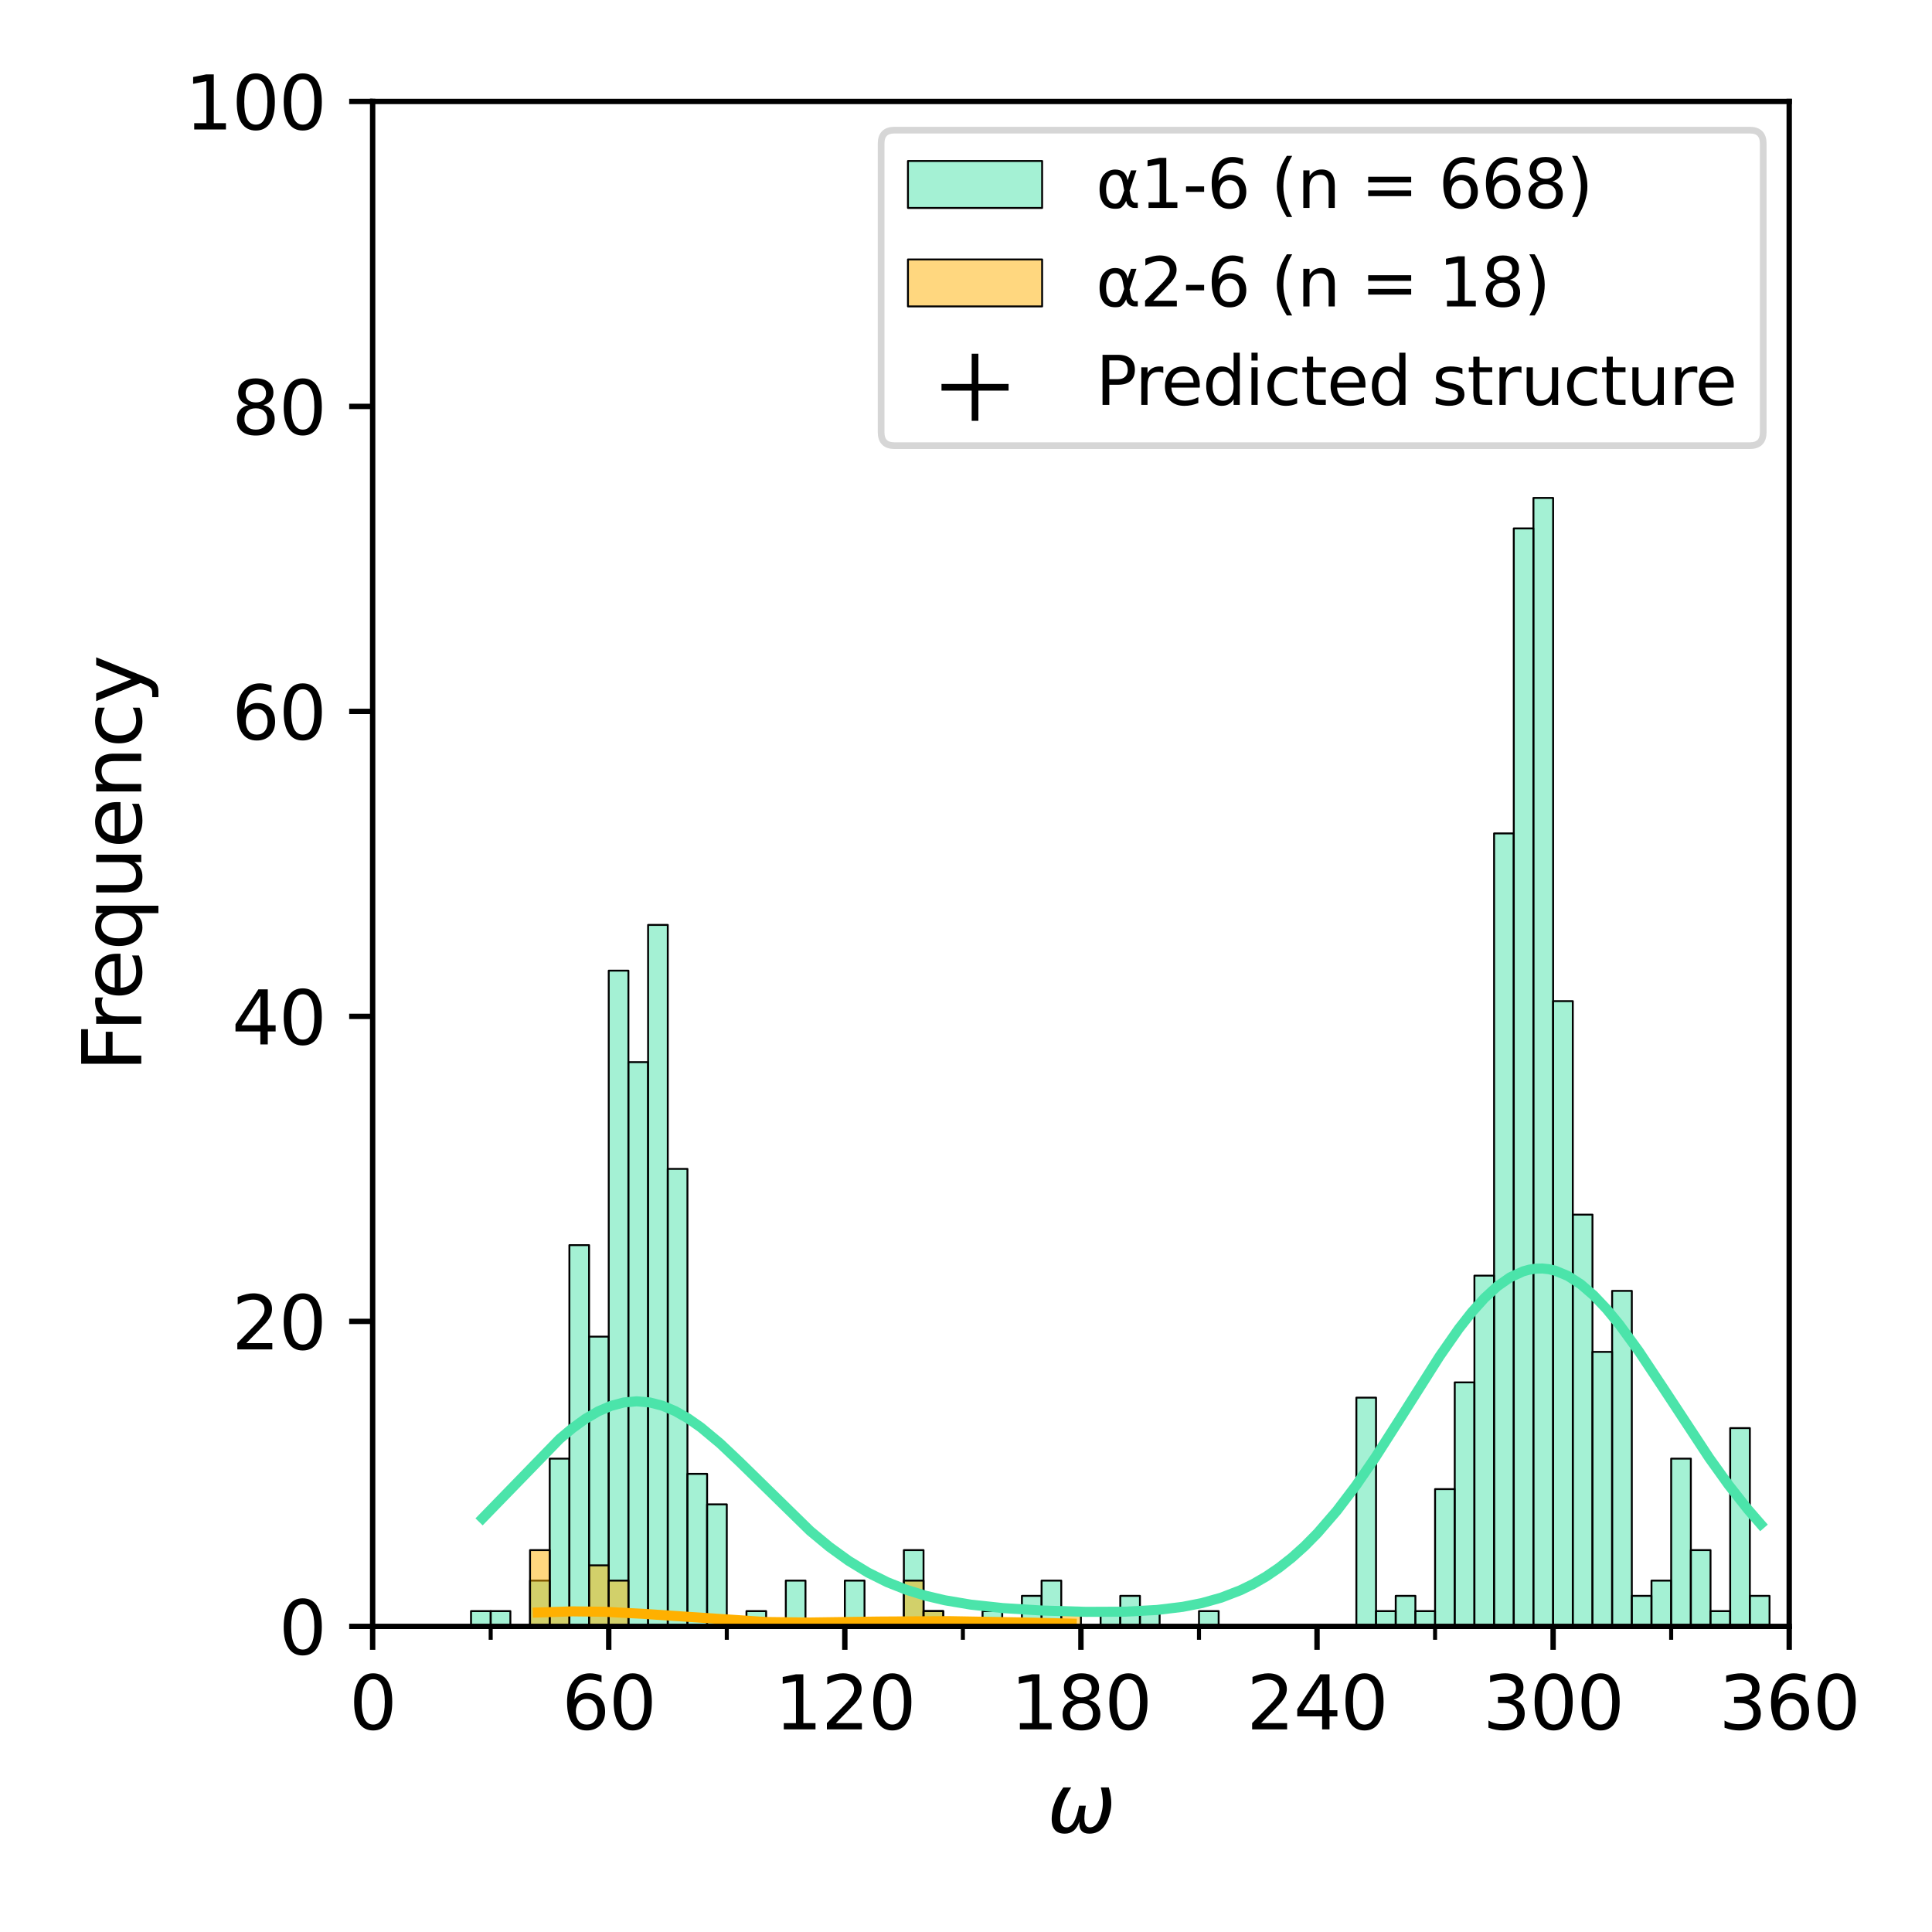 <?xml version="1.0" encoding="utf-8" standalone="no"?>
<!DOCTYPE svg PUBLIC "-//W3C//DTD SVG 1.1//EN"
  "http://www.w3.org/Graphics/SVG/1.1/DTD/svg11.dtd">
<svg xmlns:xlink="http://www.w3.org/1999/xlink" width="288pt" height="288pt" viewBox="0 0 288 288" xmlns="http://www.w3.org/2000/svg" version="1.1">
 <defs>
  <style type="text/css">*{stroke-linejoin: round; stroke-linecap: butt}</style>
 </defs>
 <g id="figure_1">
  <g id="patch_1">
   <path d="M 0 288 
L 288 288 
L 288 0 
L 0 0 
z
" style="fill: #ffffff"/>
  </g>
  <g id="axes_1">
   <g id="patch_2">
    <path d="M 55.55 242.44 
L 266.715 242.44 
L 266.715 15.12 
L 55.55 15.12 
z
" style="fill: #ffffff"/>
   </g>
   <g id="patch_3">
    <path d="M 55.55 242.44 
L 58.483 242.44 
L 58.483 242.44 
L 55.55 242.44 
z
" clip-path="url(#p8815ab7af4)" style="fill: #4be4aa; fill-opacity: 0.5; stroke: #000000; stroke-width: 0.282; stroke-linejoin: miter"/>
   </g>
   <g id="patch_4">
    <path d="M 58.483 242.44 
L 61.416 242.44 
L 61.416 242.44 
L 58.483 242.44 
z
" clip-path="url(#p8815ab7af4)" style="fill: #4be4aa; fill-opacity: 0.5; stroke: #000000; stroke-width: 0.282; stroke-linejoin: miter"/>
   </g>
   <g id="patch_5">
    <path d="M 61.416 242.44 
L 64.349 242.44 
L 64.349 242.44 
L 61.416 242.44 
z
" clip-path="url(#p8815ab7af4)" style="fill: #4be4aa; fill-opacity: 0.5; stroke: #000000; stroke-width: 0.282; stroke-linejoin: miter"/>
   </g>
   <g id="patch_6">
    <path d="M 64.349 242.44 
L 67.281 242.44 
L 67.281 242.44 
L 64.349 242.44 
z
" clip-path="url(#p8815ab7af4)" style="fill: #4be4aa; fill-opacity: 0.5; stroke: #000000; stroke-width: 0.282; stroke-linejoin: miter"/>
   </g>
   <g id="patch_7">
    <path d="M 67.281 242.44 
L 70.214 242.44 
L 70.214 242.44 
L 67.281 242.44 
z
" clip-path="url(#p8815ab7af4)" style="fill: #4be4aa; fill-opacity: 0.5; stroke: #000000; stroke-width: 0.282; stroke-linejoin: miter"/>
   </g>
   <g id="patch_8">
    <path d="M 70.214 242.44 
L 73.147 242.44 
L 73.147 240.167 
L 70.214 240.167 
z
" clip-path="url(#p8815ab7af4)" style="fill: #4be4aa; fill-opacity: 0.5; stroke: #000000; stroke-width: 0.282; stroke-linejoin: miter"/>
   </g>
   <g id="patch_9">
    <path d="M 73.147 242.44 
L 76.08 242.44 
L 76.08 240.167 
L 73.147 240.167 
z
" clip-path="url(#p8815ab7af4)" style="fill: #4be4aa; fill-opacity: 0.5; stroke: #000000; stroke-width: 0.282; stroke-linejoin: miter"/>
   </g>
   <g id="patch_10">
    <path d="M 76.08 242.44 
L 79.013 242.44 
L 79.013 242.44 
L 76.08 242.44 
z
" clip-path="url(#p8815ab7af4)" style="fill: #4be4aa; fill-opacity: 0.5; stroke: #000000; stroke-width: 0.282; stroke-linejoin: miter"/>
   </g>
   <g id="patch_11">
    <path d="M 79.013 242.44 
L 81.946 242.44 
L 81.946 235.62 
L 79.013 235.62 
z
" clip-path="url(#p8815ab7af4)" style="fill: #4be4aa; fill-opacity: 0.5; stroke: #000000; stroke-width: 0.282; stroke-linejoin: miter"/>
   </g>
   <g id="patch_12">
    <path d="M 81.946 242.44 
L 84.878 242.44 
L 84.878 217.435 
L 81.946 217.435 
z
" clip-path="url(#p8815ab7af4)" style="fill: #4be4aa; fill-opacity: 0.5; stroke: #000000; stroke-width: 0.282; stroke-linejoin: miter"/>
   </g>
   <g id="patch_13">
    <path d="M 84.878 242.44 
L 87.811 242.44 
L 87.811 185.61 
L 84.878 185.61 
z
" clip-path="url(#p8815ab7af4)" style="fill: #4be4aa; fill-opacity: 0.5; stroke: #000000; stroke-width: 0.282; stroke-linejoin: miter"/>
   </g>
   <g id="patch_14">
    <path d="M 87.811 242.44 
L 90.744 242.44 
L 90.744 199.249 
L 87.811 199.249 
z
" clip-path="url(#p8815ab7af4)" style="fill: #4be4aa; fill-opacity: 0.5; stroke: #000000; stroke-width: 0.282; stroke-linejoin: miter"/>
   </g>
   <g id="patch_15">
    <path d="M 90.744 242.44 
L 93.677 242.44 
L 93.677 144.692 
L 90.744 144.692 
z
" clip-path="url(#p8815ab7af4)" style="fill: #4be4aa; fill-opacity: 0.5; stroke: #000000; stroke-width: 0.282; stroke-linejoin: miter"/>
   </g>
   <g id="patch_16">
    <path d="M 93.677 242.44 
L 96.61 242.44 
L 96.61 158.332 
L 93.677 158.332 
z
" clip-path="url(#p8815ab7af4)" style="fill: #4be4aa; fill-opacity: 0.5; stroke: #000000; stroke-width: 0.282; stroke-linejoin: miter"/>
   </g>
   <g id="patch_17">
    <path d="M 96.61 242.44 
L 99.543 242.44 
L 99.543 137.873 
L 96.61 137.873 
z
" clip-path="url(#p8815ab7af4)" style="fill: #4be4aa; fill-opacity: 0.5; stroke: #000000; stroke-width: 0.282; stroke-linejoin: miter"/>
   </g>
   <g id="patch_18">
    <path d="M 99.543 242.44 
L 102.476 242.44 
L 102.476 174.244 
L 99.543 174.244 
z
" clip-path="url(#p8815ab7af4)" style="fill: #4be4aa; fill-opacity: 0.5; stroke: #000000; stroke-width: 0.282; stroke-linejoin: miter"/>
   </g>
   <g id="patch_19">
    <path d="M 102.476 242.44 
L 105.408 242.44 
L 105.408 219.708 
L 102.476 219.708 
z
" clip-path="url(#p8815ab7af4)" style="fill: #4be4aa; fill-opacity: 0.5; stroke: #000000; stroke-width: 0.282; stroke-linejoin: miter"/>
   </g>
   <g id="patch_20">
    <path d="M 105.408 242.44 
L 108.341 242.44 
L 108.341 224.254 
L 105.408 224.254 
z
" clip-path="url(#p8815ab7af4)" style="fill: #4be4aa; fill-opacity: 0.5; stroke: #000000; stroke-width: 0.282; stroke-linejoin: miter"/>
   </g>
   <g id="patch_21">
    <path d="M 108.341 242.44 
L 111.274 242.44 
L 111.274 242.44 
L 108.341 242.44 
z
" clip-path="url(#p8815ab7af4)" style="fill: #4be4aa; fill-opacity: 0.5; stroke: #000000; stroke-width: 0.282; stroke-linejoin: miter"/>
   </g>
   <g id="patch_22">
    <path d="M 111.274 242.44 
L 114.207 242.44 
L 114.207 240.167 
L 111.274 240.167 
z
" clip-path="url(#p8815ab7af4)" style="fill: #4be4aa; fill-opacity: 0.5; stroke: #000000; stroke-width: 0.282; stroke-linejoin: miter"/>
   </g>
   <g id="patch_23">
    <path d="M 114.207 242.44 
L 117.14 242.44 
L 117.14 242.44 
L 114.207 242.44 
z
" clip-path="url(#p8815ab7af4)" style="fill: #4be4aa; fill-opacity: 0.5; stroke: #000000; stroke-width: 0.282; stroke-linejoin: miter"/>
   </g>
   <g id="patch_24">
    <path d="M 117.14 242.44 
L 120.073 242.44 
L 120.073 235.62 
L 117.14 235.62 
z
" clip-path="url(#p8815ab7af4)" style="fill: #4be4aa; fill-opacity: 0.5; stroke: #000000; stroke-width: 0.282; stroke-linejoin: miter"/>
   </g>
   <g id="patch_25">
    <path d="M 120.073 242.44 
L 123.005 242.44 
L 123.005 242.44 
L 120.073 242.44 
z
" clip-path="url(#p8815ab7af4)" style="fill: #4be4aa; fill-opacity: 0.5; stroke: #000000; stroke-width: 0.282; stroke-linejoin: miter"/>
   </g>
   <g id="patch_26">
    <path d="M 123.005 242.44 
L 125.938 242.44 
L 125.938 242.44 
L 123.005 242.44 
z
" clip-path="url(#p8815ab7af4)" style="fill: #4be4aa; fill-opacity: 0.5; stroke: #000000; stroke-width: 0.282; stroke-linejoin: miter"/>
   </g>
   <g id="patch_27">
    <path d="M 125.938 242.44 
L 128.871 242.44 
L 128.871 235.62 
L 125.938 235.62 
z
" clip-path="url(#p8815ab7af4)" style="fill: #4be4aa; fill-opacity: 0.5; stroke: #000000; stroke-width: 0.282; stroke-linejoin: miter"/>
   </g>
   <g id="patch_28">
    <path d="M 128.871 242.44 
L 131.804 242.44 
L 131.804 242.44 
L 128.871 242.44 
z
" clip-path="url(#p8815ab7af4)" style="fill: #4be4aa; fill-opacity: 0.5; stroke: #000000; stroke-width: 0.282; stroke-linejoin: miter"/>
   </g>
   <g id="patch_29">
    <path d="M 131.804 242.44 
L 134.737 242.44 
L 134.737 242.44 
L 131.804 242.44 
z
" clip-path="url(#p8815ab7af4)" style="fill: #4be4aa; fill-opacity: 0.5; stroke: #000000; stroke-width: 0.282; stroke-linejoin: miter"/>
   </g>
   <g id="patch_30">
    <path d="M 134.737 242.44 
L 137.67 242.44 
L 137.67 231.074 
L 134.737 231.074 
z
" clip-path="url(#p8815ab7af4)" style="fill: #4be4aa; fill-opacity: 0.5; stroke: #000000; stroke-width: 0.282; stroke-linejoin: miter"/>
   </g>
   <g id="patch_31">
    <path d="M 137.67 242.44 
L 140.603 242.44 
L 140.603 240.167 
L 137.67 240.167 
z
" clip-path="url(#p8815ab7af4)" style="fill: #4be4aa; fill-opacity: 0.5; stroke: #000000; stroke-width: 0.282; stroke-linejoin: miter"/>
   </g>
   <g id="patch_32">
    <path d="M 140.603 242.44 
L 143.535 242.44 
L 143.535 242.44 
L 140.603 242.44 
z
" clip-path="url(#p8815ab7af4)" style="fill: #4be4aa; fill-opacity: 0.5; stroke: #000000; stroke-width: 0.282; stroke-linejoin: miter"/>
   </g>
   <g id="patch_33">
    <path d="M 143.535 242.44 
L 146.468 242.44 
L 146.468 242.44 
L 143.535 242.44 
z
" clip-path="url(#p8815ab7af4)" style="fill: #4be4aa; fill-opacity: 0.5; stroke: #000000; stroke-width: 0.282; stroke-linejoin: miter"/>
   </g>
   <g id="patch_34">
    <path d="M 146.468 242.44 
L 149.401 242.44 
L 149.401 240.167 
L 146.468 240.167 
z
" clip-path="url(#p8815ab7af4)" style="fill: #4be4aa; fill-opacity: 0.5; stroke: #000000; stroke-width: 0.282; stroke-linejoin: miter"/>
   </g>
   <g id="patch_35">
    <path d="M 149.401 242.44 
L 152.334 242.44 
L 152.334 242.44 
L 149.401 242.44 
z
" clip-path="url(#p8815ab7af4)" style="fill: #4be4aa; fill-opacity: 0.5; stroke: #000000; stroke-width: 0.282; stroke-linejoin: miter"/>
   </g>
   <g id="patch_36">
    <path d="M 152.334 242.44 
L 155.267 242.44 
L 155.267 237.894 
L 152.334 237.894 
z
" clip-path="url(#p8815ab7af4)" style="fill: #4be4aa; fill-opacity: 0.5; stroke: #000000; stroke-width: 0.282; stroke-linejoin: miter"/>
   </g>
   <g id="patch_37">
    <path d="M 155.267 242.44 
L 158.2 242.44 
L 158.2 235.62 
L 155.267 235.62 
z
" clip-path="url(#p8815ab7af4)" style="fill: #4be4aa; fill-opacity: 0.5; stroke: #000000; stroke-width: 0.282; stroke-linejoin: miter"/>
   </g>
   <g id="patch_38">
    <path d="M 158.2 242.44 
L 161.132 242.44 
L 161.132 242.44 
L 158.2 242.44 
z
" clip-path="url(#p8815ab7af4)" style="fill: #4be4aa; fill-opacity: 0.5; stroke: #000000; stroke-width: 0.282; stroke-linejoin: miter"/>
   </g>
   <g id="patch_39">
    <path d="M 161.132 242.44 
L 164.065 242.44 
L 164.065 242.44 
L 161.132 242.44 
z
" clip-path="url(#p8815ab7af4)" style="fill: #4be4aa; fill-opacity: 0.5; stroke: #000000; stroke-width: 0.282; stroke-linejoin: miter"/>
   </g>
   <g id="patch_40">
    <path d="M 164.065 242.44 
L 166.998 242.44 
L 166.998 240.167 
L 164.065 240.167 
z
" clip-path="url(#p8815ab7af4)" style="fill: #4be4aa; fill-opacity: 0.5; stroke: #000000; stroke-width: 0.282; stroke-linejoin: miter"/>
   </g>
   <g id="patch_41">
    <path d="M 166.998 242.44 
L 169.931 242.44 
L 169.931 237.894 
L 166.998 237.894 
z
" clip-path="url(#p8815ab7af4)" style="fill: #4be4aa; fill-opacity: 0.5; stroke: #000000; stroke-width: 0.282; stroke-linejoin: miter"/>
   </g>
   <g id="patch_42">
    <path d="M 169.931 242.44 
L 172.864 242.44 
L 172.864 240.167 
L 169.931 240.167 
z
" clip-path="url(#p8815ab7af4)" style="fill: #4be4aa; fill-opacity: 0.5; stroke: #000000; stroke-width: 0.282; stroke-linejoin: miter"/>
   </g>
   <g id="patch_43">
    <path d="M 172.864 242.44 
L 175.797 242.44 
L 175.797 242.44 
L 172.864 242.44 
z
" clip-path="url(#p8815ab7af4)" style="fill: #4be4aa; fill-opacity: 0.5; stroke: #000000; stroke-width: 0.282; stroke-linejoin: miter"/>
   </g>
   <g id="patch_44">
    <path d="M 175.797 242.44 
L 178.73 242.44 
L 178.73 242.44 
L 175.797 242.44 
z
" clip-path="url(#p8815ab7af4)" style="fill: #4be4aa; fill-opacity: 0.5; stroke: #000000; stroke-width: 0.282; stroke-linejoin: miter"/>
   </g>
   <g id="patch_45">
    <path d="M 178.73 242.44 
L 181.662 242.44 
L 181.662 240.167 
L 178.73 240.167 
z
" clip-path="url(#p8815ab7af4)" style="fill: #4be4aa; fill-opacity: 0.5; stroke: #000000; stroke-width: 0.282; stroke-linejoin: miter"/>
   </g>
   <g id="patch_46">
    <path d="M 181.662 242.44 
L 184.595 242.44 
L 184.595 242.44 
L 181.662 242.44 
z
" clip-path="url(#p8815ab7af4)" style="fill: #4be4aa; fill-opacity: 0.5; stroke: #000000; stroke-width: 0.282; stroke-linejoin: miter"/>
   </g>
   <g id="patch_47">
    <path d="M 184.595 242.44 
L 187.528 242.44 
L 187.528 242.44 
L 184.595 242.44 
z
" clip-path="url(#p8815ab7af4)" style="fill: #4be4aa; fill-opacity: 0.5; stroke: #000000; stroke-width: 0.282; stroke-linejoin: miter"/>
   </g>
   <g id="patch_48">
    <path d="M 187.528 242.44 
L 190.461 242.44 
L 190.461 242.44 
L 187.528 242.44 
z
" clip-path="url(#p8815ab7af4)" style="fill: #4be4aa; fill-opacity: 0.5; stroke: #000000; stroke-width: 0.282; stroke-linejoin: miter"/>
   </g>
   <g id="patch_49">
    <path d="M 190.461 242.44 
L 193.394 242.44 
L 193.394 242.44 
L 190.461 242.44 
z
" clip-path="url(#p8815ab7af4)" style="fill: #4be4aa; fill-opacity: 0.5; stroke: #000000; stroke-width: 0.282; stroke-linejoin: miter"/>
   </g>
   <g id="patch_50">
    <path d="M 193.394 242.44 
L 196.327 242.44 
L 196.327 242.44 
L 193.394 242.44 
z
" clip-path="url(#p8815ab7af4)" style="fill: #4be4aa; fill-opacity: 0.5; stroke: #000000; stroke-width: 0.282; stroke-linejoin: miter"/>
   </g>
   <g id="patch_51">
    <path d="M 196.327 242.44 
L 199.26 242.44 
L 199.26 242.44 
L 196.327 242.44 
z
" clip-path="url(#p8815ab7af4)" style="fill: #4be4aa; fill-opacity: 0.5; stroke: #000000; stroke-width: 0.282; stroke-linejoin: miter"/>
   </g>
   <g id="patch_52">
    <path d="M 199.26 242.44 
L 202.192 242.44 
L 202.192 242.44 
L 199.26 242.44 
z
" clip-path="url(#p8815ab7af4)" style="fill: #4be4aa; fill-opacity: 0.5; stroke: #000000; stroke-width: 0.282; stroke-linejoin: miter"/>
   </g>
   <g id="patch_53">
    <path d="M 202.192 242.44 
L 205.125 242.44 
L 205.125 208.342 
L 202.192 208.342 
z
" clip-path="url(#p8815ab7af4)" style="fill: #4be4aa; fill-opacity: 0.5; stroke: #000000; stroke-width: 0.282; stroke-linejoin: miter"/>
   </g>
   <g id="patch_54">
    <path d="M 205.125 242.44 
L 208.058 242.44 
L 208.058 240.167 
L 205.125 240.167 
z
" clip-path="url(#p8815ab7af4)" style="fill: #4be4aa; fill-opacity: 0.5; stroke: #000000; stroke-width: 0.282; stroke-linejoin: miter"/>
   </g>
   <g id="patch_55">
    <path d="M 208.058 242.44 
L 210.991 242.44 
L 210.991 237.894 
L 208.058 237.894 
z
" clip-path="url(#p8815ab7af4)" style="fill: #4be4aa; fill-opacity: 0.5; stroke: #000000; stroke-width: 0.282; stroke-linejoin: miter"/>
   </g>
   <g id="patch_56">
    <path d="M 210.991 242.44 
L 213.924 242.44 
L 213.924 240.167 
L 210.991 240.167 
z
" clip-path="url(#p8815ab7af4)" style="fill: #4be4aa; fill-opacity: 0.5; stroke: #000000; stroke-width: 0.282; stroke-linejoin: miter"/>
   </g>
   <g id="patch_57">
    <path d="M 213.924 242.44 
L 216.857 242.44 
L 216.857 221.981 
L 213.924 221.981 
z
" clip-path="url(#p8815ab7af4)" style="fill: #4be4aa; fill-opacity: 0.5; stroke: #000000; stroke-width: 0.282; stroke-linejoin: miter"/>
   </g>
   <g id="patch_58">
    <path d="M 216.857 242.44 
L 219.789 242.44 
L 219.789 206.069 
L 216.857 206.069 
z
" clip-path="url(#p8815ab7af4)" style="fill: #4be4aa; fill-opacity: 0.5; stroke: #000000; stroke-width: 0.282; stroke-linejoin: miter"/>
   </g>
   <g id="patch_59">
    <path d="M 219.789 242.44 
L 222.722 242.44 
L 222.722 190.156 
L 219.789 190.156 
z
" clip-path="url(#p8815ab7af4)" style="fill: #4be4aa; fill-opacity: 0.5; stroke: #000000; stroke-width: 0.282; stroke-linejoin: miter"/>
   </g>
   <g id="patch_60">
    <path d="M 222.722 242.44 
L 225.655 242.44 
L 225.655 124.234 
L 222.722 124.234 
z
" clip-path="url(#p8815ab7af4)" style="fill: #4be4aa; fill-opacity: 0.5; stroke: #000000; stroke-width: 0.282; stroke-linejoin: miter"/>
   </g>
   <g id="patch_61">
    <path d="M 225.655 242.44 
L 228.588 242.44 
L 228.588 78.77 
L 225.655 78.77 
z
" clip-path="url(#p8815ab7af4)" style="fill: #4be4aa; fill-opacity: 0.5; stroke: #000000; stroke-width: 0.282; stroke-linejoin: miter"/>
   </g>
   <g id="patch_62">
    <path d="M 228.588 242.44 
L 231.521 242.44 
L 231.521 74.223 
L 228.588 74.223 
z
" clip-path="url(#p8815ab7af4)" style="fill: #4be4aa; fill-opacity: 0.5; stroke: #000000; stroke-width: 0.282; stroke-linejoin: miter"/>
   </g>
   <g id="patch_63">
    <path d="M 231.521 242.44 
L 234.454 242.44 
L 234.454 149.239 
L 231.521 149.239 
z
" clip-path="url(#p8815ab7af4)" style="fill: #4be4aa; fill-opacity: 0.5; stroke: #000000; stroke-width: 0.282; stroke-linejoin: miter"/>
   </g>
   <g id="patch_64">
    <path d="M 234.454 242.44 
L 237.387 242.44 
L 237.387 181.064 
L 234.454 181.064 
z
" clip-path="url(#p8815ab7af4)" style="fill: #4be4aa; fill-opacity: 0.5; stroke: #000000; stroke-width: 0.282; stroke-linejoin: miter"/>
   </g>
   <g id="patch_65">
    <path d="M 237.387 242.44 
L 240.319 242.44 
L 240.319 201.522 
L 237.387 201.522 
z
" clip-path="url(#p8815ab7af4)" style="fill: #4be4aa; fill-opacity: 0.5; stroke: #000000; stroke-width: 0.282; stroke-linejoin: miter"/>
   </g>
   <g id="patch_66">
    <path d="M 240.319 242.44 
L 243.252 242.44 
L 243.252 192.43 
L 240.319 192.43 
z
" clip-path="url(#p8815ab7af4)" style="fill: #4be4aa; fill-opacity: 0.5; stroke: #000000; stroke-width: 0.282; stroke-linejoin: miter"/>
   </g>
   <g id="patch_67">
    <path d="M 243.252 242.44 
L 246.185 242.44 
L 246.185 237.894 
L 243.252 237.894 
z
" clip-path="url(#p8815ab7af4)" style="fill: #4be4aa; fill-opacity: 0.5; stroke: #000000; stroke-width: 0.282; stroke-linejoin: miter"/>
   </g>
   <g id="patch_68">
    <path d="M 246.185 242.44 
L 249.118 242.44 
L 249.118 235.62 
L 246.185 235.62 
z
" clip-path="url(#p8815ab7af4)" style="fill: #4be4aa; fill-opacity: 0.5; stroke: #000000; stroke-width: 0.282; stroke-linejoin: miter"/>
   </g>
   <g id="patch_69">
    <path d="M 249.118 242.44 
L 252.051 242.44 
L 252.051 217.435 
L 249.118 217.435 
z
" clip-path="url(#p8815ab7af4)" style="fill: #4be4aa; fill-opacity: 0.5; stroke: #000000; stroke-width: 0.282; stroke-linejoin: miter"/>
   </g>
   <g id="patch_70">
    <path d="M 252.051 242.44 
L 254.984 242.44 
L 254.984 231.074 
L 252.051 231.074 
z
" clip-path="url(#p8815ab7af4)" style="fill: #4be4aa; fill-opacity: 0.5; stroke: #000000; stroke-width: 0.282; stroke-linejoin: miter"/>
   </g>
   <g id="patch_71">
    <path d="M 254.984 242.44 
L 257.916 242.44 
L 257.916 240.167 
L 254.984 240.167 
z
" clip-path="url(#p8815ab7af4)" style="fill: #4be4aa; fill-opacity: 0.5; stroke: #000000; stroke-width: 0.282; stroke-linejoin: miter"/>
   </g>
   <g id="patch_72">
    <path d="M 257.916 242.44 
L 260.849 242.44 
L 260.849 212.888 
L 257.916 212.888 
z
" clip-path="url(#p8815ab7af4)" style="fill: #4be4aa; fill-opacity: 0.5; stroke: #000000; stroke-width: 0.282; stroke-linejoin: miter"/>
   </g>
   <g id="patch_73">
    <path d="M 260.849 242.44 
L 263.782 242.44 
L 263.782 237.894 
L 260.849 237.894 
z
" clip-path="url(#p8815ab7af4)" style="fill: #4be4aa; fill-opacity: 0.5; stroke: #000000; stroke-width: 0.282; stroke-linejoin: miter"/>
   </g>
   <g id="patch_74">
    <path d="M 263.782 242.44 
L 266.715 242.44 
L 266.715 242.44 
L 263.782 242.44 
z
" clip-path="url(#p8815ab7af4)" style="fill: #4be4aa; fill-opacity: 0.5; stroke: #000000; stroke-width: 0.282; stroke-linejoin: miter"/>
   </g>
   <g id="patch_75">
    <path d="M 55.55 242.44 
L 58.483 242.44 
L 58.483 242.44 
L 55.55 242.44 
z
" clip-path="url(#p8815ab7af4)" style="fill: #ffb000; fill-opacity: 0.5; stroke: #000000; stroke-width: 0.282; stroke-linejoin: miter"/>
   </g>
   <g id="patch_76">
    <path d="M 58.483 242.44 
L 61.416 242.44 
L 61.416 242.44 
L 58.483 242.44 
z
" clip-path="url(#p8815ab7af4)" style="fill: #ffb000; fill-opacity: 0.5; stroke: #000000; stroke-width: 0.282; stroke-linejoin: miter"/>
   </g>
   <g id="patch_77">
    <path d="M 61.416 242.44 
L 64.349 242.44 
L 64.349 242.44 
L 61.416 242.44 
z
" clip-path="url(#p8815ab7af4)" style="fill: #ffb000; fill-opacity: 0.5; stroke: #000000; stroke-width: 0.282; stroke-linejoin: miter"/>
   </g>
   <g id="patch_78">
    <path d="M 64.349 242.44 
L 67.281 242.44 
L 67.281 242.44 
L 64.349 242.44 
z
" clip-path="url(#p8815ab7af4)" style="fill: #ffb000; fill-opacity: 0.5; stroke: #000000; stroke-width: 0.282; stroke-linejoin: miter"/>
   </g>
   <g id="patch_79">
    <path d="M 67.281 242.44 
L 70.214 242.44 
L 70.214 242.44 
L 67.281 242.44 
z
" clip-path="url(#p8815ab7af4)" style="fill: #ffb000; fill-opacity: 0.5; stroke: #000000; stroke-width: 0.282; stroke-linejoin: miter"/>
   </g>
   <g id="patch_80">
    <path d="M 70.214 242.44 
L 73.147 242.44 
L 73.147 242.44 
L 70.214 242.44 
z
" clip-path="url(#p8815ab7af4)" style="fill: #ffb000; fill-opacity: 0.5; stroke: #000000; stroke-width: 0.282; stroke-linejoin: miter"/>
   </g>
   <g id="patch_81">
    <path d="M 73.147 242.44 
L 76.08 242.44 
L 76.08 242.44 
L 73.147 242.44 
z
" clip-path="url(#p8815ab7af4)" style="fill: #ffb000; fill-opacity: 0.5; stroke: #000000; stroke-width: 0.282; stroke-linejoin: miter"/>
   </g>
   <g id="patch_82">
    <path d="M 76.08 242.44 
L 79.013 242.44 
L 79.013 242.44 
L 76.08 242.44 
z
" clip-path="url(#p8815ab7af4)" style="fill: #ffb000; fill-opacity: 0.5; stroke: #000000; stroke-width: 0.282; stroke-linejoin: miter"/>
   </g>
   <g id="patch_83">
    <path d="M 79.013 242.44 
L 81.946 242.44 
L 81.946 231.074 
L 79.013 231.074 
z
" clip-path="url(#p8815ab7af4)" style="fill: #ffb000; fill-opacity: 0.5; stroke: #000000; stroke-width: 0.282; stroke-linejoin: miter"/>
   </g>
   <g id="patch_84">
    <path d="M 81.946 242.44 
L 84.878 242.44 
L 84.878 240.167 
L 81.946 240.167 
z
" clip-path="url(#p8815ab7af4)" style="fill: #ffb000; fill-opacity: 0.5; stroke: #000000; stroke-width: 0.282; stroke-linejoin: miter"/>
   </g>
   <g id="patch_85">
    <path d="M 84.878 242.44 
L 87.811 242.44 
L 87.811 242.44 
L 84.878 242.44 
z
" clip-path="url(#p8815ab7af4)" style="fill: #ffb000; fill-opacity: 0.5; stroke: #000000; stroke-width: 0.282; stroke-linejoin: miter"/>
   </g>
   <g id="patch_86">
    <path d="M 87.811 242.44 
L 90.744 242.44 
L 90.744 233.347 
L 87.811 233.347 
z
" clip-path="url(#p8815ab7af4)" style="fill: #ffb000; fill-opacity: 0.5; stroke: #000000; stroke-width: 0.282; stroke-linejoin: miter"/>
   </g>
   <g id="patch_87">
    <path d="M 90.744 242.44 
L 93.677 242.44 
L 93.677 235.62 
L 90.744 235.62 
z
" clip-path="url(#p8815ab7af4)" style="fill: #ffb000; fill-opacity: 0.5; stroke: #000000; stroke-width: 0.282; stroke-linejoin: miter"/>
   </g>
   <g id="patch_88">
    <path d="M 93.677 242.44 
L 96.61 242.44 
L 96.61 242.44 
L 93.677 242.44 
z
" clip-path="url(#p8815ab7af4)" style="fill: #ffb000; fill-opacity: 0.5; stroke: #000000; stroke-width: 0.282; stroke-linejoin: miter"/>
   </g>
   <g id="patch_89">
    <path d="M 96.61 242.44 
L 99.543 242.44 
L 99.543 242.44 
L 96.61 242.44 
z
" clip-path="url(#p8815ab7af4)" style="fill: #ffb000; fill-opacity: 0.5; stroke: #000000; stroke-width: 0.282; stroke-linejoin: miter"/>
   </g>
   <g id="patch_90">
    <path d="M 99.543 242.44 
L 102.476 242.44 
L 102.476 242.44 
L 99.543 242.44 
z
" clip-path="url(#p8815ab7af4)" style="fill: #ffb000; fill-opacity: 0.5; stroke: #000000; stroke-width: 0.282; stroke-linejoin: miter"/>
   </g>
   <g id="patch_91">
    <path d="M 102.476 242.44 
L 105.408 242.44 
L 105.408 242.44 
L 102.476 242.44 
z
" clip-path="url(#p8815ab7af4)" style="fill: #ffb000; fill-opacity: 0.5; stroke: #000000; stroke-width: 0.282; stroke-linejoin: miter"/>
   </g>
   <g id="patch_92">
    <path d="M 105.408 242.44 
L 108.341 242.44 
L 108.341 242.44 
L 105.408 242.44 
z
" clip-path="url(#p8815ab7af4)" style="fill: #ffb000; fill-opacity: 0.5; stroke: #000000; stroke-width: 0.282; stroke-linejoin: miter"/>
   </g>
   <g id="patch_93">
    <path d="M 108.341 242.44 
L 111.274 242.44 
L 111.274 242.44 
L 108.341 242.44 
z
" clip-path="url(#p8815ab7af4)" style="fill: #ffb000; fill-opacity: 0.5; stroke: #000000; stroke-width: 0.282; stroke-linejoin: miter"/>
   </g>
   <g id="patch_94">
    <path d="M 111.274 242.44 
L 114.207 242.44 
L 114.207 242.44 
L 111.274 242.44 
z
" clip-path="url(#p8815ab7af4)" style="fill: #ffb000; fill-opacity: 0.5; stroke: #000000; stroke-width: 0.282; stroke-linejoin: miter"/>
   </g>
   <g id="patch_95">
    <path d="M 114.207 242.44 
L 117.14 242.44 
L 117.14 242.44 
L 114.207 242.44 
z
" clip-path="url(#p8815ab7af4)" style="fill: #ffb000; fill-opacity: 0.5; stroke: #000000; stroke-width: 0.282; stroke-linejoin: miter"/>
   </g>
   <g id="patch_96">
    <path d="M 117.14 242.44 
L 120.073 242.44 
L 120.073 242.44 
L 117.14 242.44 
z
" clip-path="url(#p8815ab7af4)" style="fill: #ffb000; fill-opacity: 0.5; stroke: #000000; stroke-width: 0.282; stroke-linejoin: miter"/>
   </g>
   <g id="patch_97">
    <path d="M 120.073 242.44 
L 123.005 242.44 
L 123.005 242.44 
L 120.073 242.44 
z
" clip-path="url(#p8815ab7af4)" style="fill: #ffb000; fill-opacity: 0.5; stroke: #000000; stroke-width: 0.282; stroke-linejoin: miter"/>
   </g>
   <g id="patch_98">
    <path d="M 123.005 242.44 
L 125.938 242.44 
L 125.938 242.44 
L 123.005 242.44 
z
" clip-path="url(#p8815ab7af4)" style="fill: #ffb000; fill-opacity: 0.5; stroke: #000000; stroke-width: 0.282; stroke-linejoin: miter"/>
   </g>
   <g id="patch_99">
    <path d="M 125.938 242.44 
L 128.871 242.44 
L 128.871 242.44 
L 125.938 242.44 
z
" clip-path="url(#p8815ab7af4)" style="fill: #ffb000; fill-opacity: 0.5; stroke: #000000; stroke-width: 0.282; stroke-linejoin: miter"/>
   </g>
   <g id="patch_100">
    <path d="M 128.871 242.44 
L 131.804 242.44 
L 131.804 242.44 
L 128.871 242.44 
z
" clip-path="url(#p8815ab7af4)" style="fill: #ffb000; fill-opacity: 0.5; stroke: #000000; stroke-width: 0.282; stroke-linejoin: miter"/>
   </g>
   <g id="patch_101">
    <path d="M 131.804 242.44 
L 134.737 242.44 
L 134.737 242.44 
L 131.804 242.44 
z
" clip-path="url(#p8815ab7af4)" style="fill: #ffb000; fill-opacity: 0.5; stroke: #000000; stroke-width: 0.282; stroke-linejoin: miter"/>
   </g>
   <g id="patch_102">
    <path d="M 134.737 242.44 
L 137.67 242.44 
L 137.67 235.62 
L 134.737 235.62 
z
" clip-path="url(#p8815ab7af4)" style="fill: #ffb000; fill-opacity: 0.5; stroke: #000000; stroke-width: 0.282; stroke-linejoin: miter"/>
   </g>
   <g id="patch_103">
    <path d="M 137.67 242.44 
L 140.603 242.44 
L 140.603 240.167 
L 137.67 240.167 
z
" clip-path="url(#p8815ab7af4)" style="fill: #ffb000; fill-opacity: 0.5; stroke: #000000; stroke-width: 0.282; stroke-linejoin: miter"/>
   </g>
   <g id="patch_104">
    <path d="M 140.603 242.44 
L 143.535 242.44 
L 143.535 242.44 
L 140.603 242.44 
z
" clip-path="url(#p8815ab7af4)" style="fill: #ffb000; fill-opacity: 0.5; stroke: #000000; stroke-width: 0.282; stroke-linejoin: miter"/>
   </g>
   <g id="patch_105">
    <path d="M 143.535 242.44 
L 146.468 242.44 
L 146.468 242.44 
L 143.535 242.44 
z
" clip-path="url(#p8815ab7af4)" style="fill: #ffb000; fill-opacity: 0.5; stroke: #000000; stroke-width: 0.282; stroke-linejoin: miter"/>
   </g>
   <g id="patch_106">
    <path d="M 146.468 242.44 
L 149.401 242.44 
L 149.401 242.44 
L 146.468 242.44 
z
" clip-path="url(#p8815ab7af4)" style="fill: #ffb000; fill-opacity: 0.5; stroke: #000000; stroke-width: 0.282; stroke-linejoin: miter"/>
   </g>
   <g id="patch_107">
    <path d="M 149.401 242.44 
L 152.334 242.44 
L 152.334 242.44 
L 149.401 242.44 
z
" clip-path="url(#p8815ab7af4)" style="fill: #ffb000; fill-opacity: 0.5; stroke: #000000; stroke-width: 0.282; stroke-linejoin: miter"/>
   </g>
   <g id="patch_108">
    <path d="M 152.334 242.44 
L 155.267 242.44 
L 155.267 242.44 
L 152.334 242.44 
z
" clip-path="url(#p8815ab7af4)" style="fill: #ffb000; fill-opacity: 0.5; stroke: #000000; stroke-width: 0.282; stroke-linejoin: miter"/>
   </g>
   <g id="patch_109">
    <path d="M 155.267 242.44 
L 158.2 242.44 
L 158.2 242.44 
L 155.267 242.44 
z
" clip-path="url(#p8815ab7af4)" style="fill: #ffb000; fill-opacity: 0.5; stroke: #000000; stroke-width: 0.282; stroke-linejoin: miter"/>
   </g>
   <g id="patch_110">
    <path d="M 158.2 242.44 
L 161.132 242.44 
L 161.132 240.167 
L 158.2 240.167 
z
" clip-path="url(#p8815ab7af4)" style="fill: #ffb000; fill-opacity: 0.5; stroke: #000000; stroke-width: 0.282; stroke-linejoin: miter"/>
   </g>
   <g id="patch_111">
    <path d="M 161.132 242.44 
L 164.065 242.44 
L 164.065 242.44 
L 161.132 242.44 
z
" clip-path="url(#p8815ab7af4)" style="fill: #ffb000; fill-opacity: 0.5; stroke: #000000; stroke-width: 0.282; stroke-linejoin: miter"/>
   </g>
   <g id="patch_112">
    <path d="M 164.065 242.44 
L 166.998 242.44 
L 166.998 242.44 
L 164.065 242.44 
z
" clip-path="url(#p8815ab7af4)" style="fill: #ffb000; fill-opacity: 0.5; stroke: #000000; stroke-width: 0.282; stroke-linejoin: miter"/>
   </g>
   <g id="patch_113">
    <path d="M 166.998 242.44 
L 169.931 242.44 
L 169.931 242.44 
L 166.998 242.44 
z
" clip-path="url(#p8815ab7af4)" style="fill: #ffb000; fill-opacity: 0.5; stroke: #000000; stroke-width: 0.282; stroke-linejoin: miter"/>
   </g>
   <g id="patch_114">
    <path d="M 169.931 242.44 
L 172.864 242.44 
L 172.864 242.44 
L 169.931 242.44 
z
" clip-path="url(#p8815ab7af4)" style="fill: #ffb000; fill-opacity: 0.5; stroke: #000000; stroke-width: 0.282; stroke-linejoin: miter"/>
   </g>
   <g id="patch_115">
    <path d="M 172.864 242.44 
L 175.797 242.44 
L 175.797 242.44 
L 172.864 242.44 
z
" clip-path="url(#p8815ab7af4)" style="fill: #ffb000; fill-opacity: 0.5; stroke: #000000; stroke-width: 0.282; stroke-linejoin: miter"/>
   </g>
   <g id="patch_116">
    <path d="M 175.797 242.44 
L 178.73 242.44 
L 178.73 242.44 
L 175.797 242.44 
z
" clip-path="url(#p8815ab7af4)" style="fill: #ffb000; fill-opacity: 0.5; stroke: #000000; stroke-width: 0.282; stroke-linejoin: miter"/>
   </g>
   <g id="patch_117">
    <path d="M 178.73 242.44 
L 181.662 242.44 
L 181.662 242.44 
L 178.73 242.44 
z
" clip-path="url(#p8815ab7af4)" style="fill: #ffb000; fill-opacity: 0.5; stroke: #000000; stroke-width: 0.282; stroke-linejoin: miter"/>
   </g>
   <g id="patch_118">
    <path d="M 181.662 242.44 
L 184.595 242.44 
L 184.595 242.44 
L 181.662 242.44 
z
" clip-path="url(#p8815ab7af4)" style="fill: #ffb000; fill-opacity: 0.5; stroke: #000000; stroke-width: 0.282; stroke-linejoin: miter"/>
   </g>
   <g id="patch_119">
    <path d="M 184.595 242.44 
L 187.528 242.44 
L 187.528 242.44 
L 184.595 242.44 
z
" clip-path="url(#p8815ab7af4)" style="fill: #ffb000; fill-opacity: 0.5; stroke: #000000; stroke-width: 0.282; stroke-linejoin: miter"/>
   </g>
   <g id="patch_120">
    <path d="M 187.528 242.44 
L 190.461 242.44 
L 190.461 242.44 
L 187.528 242.44 
z
" clip-path="url(#p8815ab7af4)" style="fill: #ffb000; fill-opacity: 0.5; stroke: #000000; stroke-width: 0.282; stroke-linejoin: miter"/>
   </g>
   <g id="patch_121">
    <path d="M 190.461 242.44 
L 193.394 242.44 
L 193.394 242.44 
L 190.461 242.44 
z
" clip-path="url(#p8815ab7af4)" style="fill: #ffb000; fill-opacity: 0.5; stroke: #000000; stroke-width: 0.282; stroke-linejoin: miter"/>
   </g>
   <g id="patch_122">
    <path d="M 193.394 242.44 
L 196.327 242.44 
L 196.327 242.44 
L 193.394 242.44 
z
" clip-path="url(#p8815ab7af4)" style="fill: #ffb000; fill-opacity: 0.5; stroke: #000000; stroke-width: 0.282; stroke-linejoin: miter"/>
   </g>
   <g id="patch_123">
    <path d="M 196.327 242.44 
L 199.26 242.44 
L 199.26 242.44 
L 196.327 242.44 
z
" clip-path="url(#p8815ab7af4)" style="fill: #ffb000; fill-opacity: 0.5; stroke: #000000; stroke-width: 0.282; stroke-linejoin: miter"/>
   </g>
   <g id="patch_124">
    <path d="M 199.26 242.44 
L 202.192 242.44 
L 202.192 242.44 
L 199.26 242.44 
z
" clip-path="url(#p8815ab7af4)" style="fill: #ffb000; fill-opacity: 0.5; stroke: #000000; stroke-width: 0.282; stroke-linejoin: miter"/>
   </g>
   <g id="patch_125">
    <path d="M 202.192 242.44 
L 205.125 242.44 
L 205.125 242.44 
L 202.192 242.44 
z
" clip-path="url(#p8815ab7af4)" style="fill: #ffb000; fill-opacity: 0.5; stroke: #000000; stroke-width: 0.282; stroke-linejoin: miter"/>
   </g>
   <g id="patch_126">
    <path d="M 205.125 242.44 
L 208.058 242.44 
L 208.058 242.44 
L 205.125 242.44 
z
" clip-path="url(#p8815ab7af4)" style="fill: #ffb000; fill-opacity: 0.5; stroke: #000000; stroke-width: 0.282; stroke-linejoin: miter"/>
   </g>
   <g id="patch_127">
    <path d="M 208.058 242.44 
L 210.991 242.44 
L 210.991 242.44 
L 208.058 242.44 
z
" clip-path="url(#p8815ab7af4)" style="fill: #ffb000; fill-opacity: 0.5; stroke: #000000; stroke-width: 0.282; stroke-linejoin: miter"/>
   </g>
   <g id="patch_128">
    <path d="M 210.991 242.44 
L 213.924 242.44 
L 213.924 242.44 
L 210.991 242.44 
z
" clip-path="url(#p8815ab7af4)" style="fill: #ffb000; fill-opacity: 0.5; stroke: #000000; stroke-width: 0.282; stroke-linejoin: miter"/>
   </g>
   <g id="patch_129">
    <path d="M 213.924 242.44 
L 216.857 242.44 
L 216.857 242.44 
L 213.924 242.44 
z
" clip-path="url(#p8815ab7af4)" style="fill: #ffb000; fill-opacity: 0.5; stroke: #000000; stroke-width: 0.282; stroke-linejoin: miter"/>
   </g>
   <g id="patch_130">
    <path d="M 216.857 242.44 
L 219.789 242.44 
L 219.789 242.44 
L 216.857 242.44 
z
" clip-path="url(#p8815ab7af4)" style="fill: #ffb000; fill-opacity: 0.5; stroke: #000000; stroke-width: 0.282; stroke-linejoin: miter"/>
   </g>
   <g id="patch_131">
    <path d="M 219.789 242.44 
L 222.722 242.44 
L 222.722 242.44 
L 219.789 242.44 
z
" clip-path="url(#p8815ab7af4)" style="fill: #ffb000; fill-opacity: 0.5; stroke: #000000; stroke-width: 0.282; stroke-linejoin: miter"/>
   </g>
   <g id="patch_132">
    <path d="M 222.722 242.44 
L 225.655 242.44 
L 225.655 242.44 
L 222.722 242.44 
z
" clip-path="url(#p8815ab7af4)" style="fill: #ffb000; fill-opacity: 0.5; stroke: #000000; stroke-width: 0.282; stroke-linejoin: miter"/>
   </g>
   <g id="patch_133">
    <path d="M 225.655 242.44 
L 228.588 242.44 
L 228.588 242.44 
L 225.655 242.44 
z
" clip-path="url(#p8815ab7af4)" style="fill: #ffb000; fill-opacity: 0.5; stroke: #000000; stroke-width: 0.282; stroke-linejoin: miter"/>
   </g>
   <g id="patch_134">
    <path d="M 228.588 242.44 
L 231.521 242.44 
L 231.521 242.44 
L 228.588 242.44 
z
" clip-path="url(#p8815ab7af4)" style="fill: #ffb000; fill-opacity: 0.5; stroke: #000000; stroke-width: 0.282; stroke-linejoin: miter"/>
   </g>
   <g id="patch_135">
    <path d="M 231.521 242.44 
L 234.454 242.44 
L 234.454 242.44 
L 231.521 242.44 
z
" clip-path="url(#p8815ab7af4)" style="fill: #ffb000; fill-opacity: 0.5; stroke: #000000; stroke-width: 0.282; stroke-linejoin: miter"/>
   </g>
   <g id="patch_136">
    <path d="M 234.454 242.44 
L 237.387 242.44 
L 237.387 242.44 
L 234.454 242.44 
z
" clip-path="url(#p8815ab7af4)" style="fill: #ffb000; fill-opacity: 0.5; stroke: #000000; stroke-width: 0.282; stroke-linejoin: miter"/>
   </g>
   <g id="patch_137">
    <path d="M 237.387 242.44 
L 240.319 242.44 
L 240.319 242.44 
L 237.387 242.44 
z
" clip-path="url(#p8815ab7af4)" style="fill: #ffb000; fill-opacity: 0.5; stroke: #000000; stroke-width: 0.282; stroke-linejoin: miter"/>
   </g>
   <g id="patch_138">
    <path d="M 240.319 242.44 
L 243.252 242.44 
L 243.252 242.44 
L 240.319 242.44 
z
" clip-path="url(#p8815ab7af4)" style="fill: #ffb000; fill-opacity: 0.5; stroke: #000000; stroke-width: 0.282; stroke-linejoin: miter"/>
   </g>
   <g id="patch_139">
    <path d="M 243.252 242.44 
L 246.185 242.44 
L 246.185 242.44 
L 243.252 242.44 
z
" clip-path="url(#p8815ab7af4)" style="fill: #ffb000; fill-opacity: 0.5; stroke: #000000; stroke-width: 0.282; stroke-linejoin: miter"/>
   </g>
   <g id="patch_140">
    <path d="M 246.185 242.44 
L 249.118 242.44 
L 249.118 242.44 
L 246.185 242.44 
z
" clip-path="url(#p8815ab7af4)" style="fill: #ffb000; fill-opacity: 0.5; stroke: #000000; stroke-width: 0.282; stroke-linejoin: miter"/>
   </g>
   <g id="patch_141">
    <path d="M 249.118 242.44 
L 252.051 242.44 
L 252.051 242.44 
L 249.118 242.44 
z
" clip-path="url(#p8815ab7af4)" style="fill: #ffb000; fill-opacity: 0.5; stroke: #000000; stroke-width: 0.282; stroke-linejoin: miter"/>
   </g>
   <g id="patch_142">
    <path d="M 252.051 242.44 
L 254.984 242.44 
L 254.984 242.44 
L 252.051 242.44 
z
" clip-path="url(#p8815ab7af4)" style="fill: #ffb000; fill-opacity: 0.5; stroke: #000000; stroke-width: 0.282; stroke-linejoin: miter"/>
   </g>
   <g id="patch_143">
    <path d="M 254.984 242.44 
L 257.916 242.44 
L 257.916 242.44 
L 254.984 242.44 
z
" clip-path="url(#p8815ab7af4)" style="fill: #ffb000; fill-opacity: 0.5; stroke: #000000; stroke-width: 0.282; stroke-linejoin: miter"/>
   </g>
   <g id="patch_144">
    <path d="M 257.916 242.44 
L 260.849 242.44 
L 260.849 242.44 
L 257.916 242.44 
z
" clip-path="url(#p8815ab7af4)" style="fill: #ffb000; fill-opacity: 0.5; stroke: #000000; stroke-width: 0.282; stroke-linejoin: miter"/>
   </g>
   <g id="patch_145">
    <path d="M 260.849 242.44 
L 263.782 242.44 
L 263.782 242.44 
L 260.849 242.44 
z
" clip-path="url(#p8815ab7af4)" style="fill: #ffb000; fill-opacity: 0.5; stroke: #000000; stroke-width: 0.282; stroke-linejoin: miter"/>
   </g>
   <g id="patch_146">
    <path d="M 263.782 242.44 
L 266.715 242.44 
L 266.715 242.44 
L 263.782 242.44 
z
" clip-path="url(#p8815ab7af4)" style="fill: #ffb000; fill-opacity: 0.5; stroke: #000000; stroke-width: 0.282; stroke-linejoin: miter"/>
   </g>
   <g id="PathCollection_1"/>
   <g id="matplotlib.axis_1">
    <g id="xtick_1">
     <g id="line2d_1">
      <defs>
       <path id="m0c2e2dada0" d="M 0 0 
L 0 3.5 
" style="stroke: #000000; stroke-width: 0.8"/>
      </defs>
      <g>
       <use xlink:href="#m0c2e2dada0" x="55.55" y="242.44" style="stroke: #000000; stroke-width: 0.8"/>
      </g>
     </g>
     <g id="text_1">
      <!-- 0 -->
      <g transform="translate(52.051 257.798) scale(0.11 -0.11)">
       <defs>
        <path id="DejaVuSans-30" d="M 2034 4250 
Q 1547 4250 1301 3770 
Q 1056 3291 1056 2328 
Q 1056 1369 1301 889 
Q 1547 409 2034 409 
Q 2525 409 2770 889 
Q 3016 1369 3016 2328 
Q 3016 3291 2770 3770 
Q 2525 4250 2034 4250 
z
M 2034 4750 
Q 2819 4750 3233 4129 
Q 3647 3509 3647 2328 
Q 3647 1150 3233 529 
Q 2819 -91 2034 -91 
Q 1250 -91 836 529 
Q 422 1150 422 2328 
Q 422 3509 836 4129 
Q 1250 4750 2034 4750 
z
" transform="scale(0.016)"/>
       </defs>
       <use xlink:href="#DejaVuSans-30"/>
      </g>
     </g>
    </g>
    <g id="xtick_2">
     <g id="line2d_2">
      <g>
       <use xlink:href="#m0c2e2dada0" x="90.744" y="242.44" style="stroke: #000000; stroke-width: 0.8"/>
      </g>
     </g>
     <g id="text_2">
      <!-- 60 -->
      <g transform="translate(83.745 257.798) scale(0.11 -0.11)">
       <defs>
        <path id="DejaVuSans-36" d="M 2113 2584 
Q 1688 2584 1439 2293 
Q 1191 2003 1191 1497 
Q 1191 994 1439 701 
Q 1688 409 2113 409 
Q 2538 409 2786 701 
Q 3034 994 3034 1497 
Q 3034 2003 2786 2293 
Q 2538 2584 2113 2584 
z
M 3366 4563 
L 3366 3988 
Q 3128 4100 2886 4159 
Q 2644 4219 2406 4219 
Q 1781 4219 1451 3797 
Q 1122 3375 1075 2522 
Q 1259 2794 1537 2939 
Q 1816 3084 2150 3084 
Q 2853 3084 3261 2657 
Q 3669 2231 3669 1497 
Q 3669 778 3244 343 
Q 2819 -91 2113 -91 
Q 1303 -91 875 529 
Q 447 1150 447 2328 
Q 447 3434 972 4092 
Q 1497 4750 2381 4750 
Q 2619 4750 2861 4703 
Q 3103 4656 3366 4563 
z
" transform="scale(0.016)"/>
       </defs>
       <use xlink:href="#DejaVuSans-36"/>
       <use xlink:href="#DejaVuSans-30" x="63.623"/>
      </g>
     </g>
    </g>
    <g id="xtick_3">
     <g id="line2d_3">
      <g>
       <use xlink:href="#m0c2e2dada0" x="125.938" y="242.44" style="stroke: #000000; stroke-width: 0.8"/>
      </g>
     </g>
     <g id="text_3">
      <!-- 120 -->
      <g transform="translate(115.44 257.798) scale(0.11 -0.11)">
       <defs>
        <path id="DejaVuSans-31" d="M 794 531 
L 1825 531 
L 1825 4091 
L 703 3866 
L 703 4441 
L 1819 4666 
L 2450 4666 
L 2450 531 
L 3481 531 
L 3481 0 
L 794 0 
L 794 531 
z
" transform="scale(0.016)"/>
        <path id="DejaVuSans-32" d="M 1228 531 
L 3431 531 
L 3431 0 
L 469 0 
L 469 531 
Q 828 903 1448 1529 
Q 2069 2156 2228 2338 
Q 2531 2678 2651 2914 
Q 2772 3150 2772 3378 
Q 2772 3750 2511 3984 
Q 2250 4219 1831 4219 
Q 1534 4219 1204 4116 
Q 875 4013 500 3803 
L 500 4441 
Q 881 4594 1212 4672 
Q 1544 4750 1819 4750 
Q 2544 4750 2975 4387 
Q 3406 4025 3406 3419 
Q 3406 3131 3298 2873 
Q 3191 2616 2906 2266 
Q 2828 2175 2409 1742 
Q 1991 1309 1228 531 
z
" transform="scale(0.016)"/>
       </defs>
       <use xlink:href="#DejaVuSans-31"/>
       <use xlink:href="#DejaVuSans-32" x="63.623"/>
       <use xlink:href="#DejaVuSans-30" x="127.246"/>
      </g>
     </g>
    </g>
    <g id="xtick_4">
     <g id="line2d_4">
      <g>
       <use xlink:href="#m0c2e2dada0" x="161.132" y="242.44" style="stroke: #000000; stroke-width: 0.8"/>
      </g>
     </g>
     <g id="text_4">
      <!-- 180 -->
      <g transform="translate(150.634 257.798) scale(0.11 -0.11)">
       <defs>
        <path id="DejaVuSans-38" d="M 2034 2216 
Q 1584 2216 1326 1975 
Q 1069 1734 1069 1313 
Q 1069 891 1326 650 
Q 1584 409 2034 409 
Q 2484 409 2743 651 
Q 3003 894 3003 1313 
Q 3003 1734 2745 1975 
Q 2488 2216 2034 2216 
z
M 1403 2484 
Q 997 2584 770 2862 
Q 544 3141 544 3541 
Q 544 4100 942 4425 
Q 1341 4750 2034 4750 
Q 2731 4750 3128 4425 
Q 3525 4100 3525 3541 
Q 3525 3141 3298 2862 
Q 3072 2584 2669 2484 
Q 3125 2378 3379 2068 
Q 3634 1759 3634 1313 
Q 3634 634 3220 271 
Q 2806 -91 2034 -91 
Q 1263 -91 848 271 
Q 434 634 434 1313 
Q 434 1759 690 2068 
Q 947 2378 1403 2484 
z
M 1172 3481 
Q 1172 3119 1398 2916 
Q 1625 2713 2034 2713 
Q 2441 2713 2670 2916 
Q 2900 3119 2900 3481 
Q 2900 3844 2670 4047 
Q 2441 4250 2034 4250 
Q 1625 4250 1398 4047 
Q 1172 3844 1172 3481 
z
" transform="scale(0.016)"/>
       </defs>
       <use xlink:href="#DejaVuSans-31"/>
       <use xlink:href="#DejaVuSans-38" x="63.623"/>
       <use xlink:href="#DejaVuSans-30" x="127.246"/>
      </g>
     </g>
    </g>
    <g id="xtick_5">
     <g id="line2d_5">
      <g>
       <use xlink:href="#m0c2e2dada0" x="196.327" y="242.44" style="stroke: #000000; stroke-width: 0.8"/>
      </g>
     </g>
     <g id="text_5">
      <!-- 240 -->
      <g transform="translate(185.829 257.798) scale(0.11 -0.11)">
       <defs>
        <path id="DejaVuSans-34" d="M 2419 4116 
L 825 1625 
L 2419 1625 
L 2419 4116 
z
M 2253 4666 
L 3047 4666 
L 3047 1625 
L 3713 1625 
L 3713 1100 
L 3047 1100 
L 3047 0 
L 2419 0 
L 2419 1100 
L 313 1100 
L 313 1709 
L 2253 4666 
z
" transform="scale(0.016)"/>
       </defs>
       <use xlink:href="#DejaVuSans-32"/>
       <use xlink:href="#DejaVuSans-34" x="63.623"/>
       <use xlink:href="#DejaVuSans-30" x="127.246"/>
      </g>
     </g>
    </g>
    <g id="xtick_6">
     <g id="line2d_6">
      <g>
       <use xlink:href="#m0c2e2dada0" x="231.521" y="242.44" style="stroke: #000000; stroke-width: 0.8"/>
      </g>
     </g>
     <g id="text_6">
      <!-- 300 -->
      <g transform="translate(221.023 257.798) scale(0.11 -0.11)">
       <defs>
        <path id="DejaVuSans-33" d="M 2597 2516 
Q 3050 2419 3304 2112 
Q 3559 1806 3559 1356 
Q 3559 666 3084 287 
Q 2609 -91 1734 -91 
Q 1441 -91 1130 -33 
Q 819 25 488 141 
L 488 750 
Q 750 597 1062 519 
Q 1375 441 1716 441 
Q 2309 441 2620 675 
Q 2931 909 2931 1356 
Q 2931 1769 2642 2001 
Q 2353 2234 1838 2234 
L 1294 2234 
L 1294 2753 
L 1863 2753 
Q 2328 2753 2575 2939 
Q 2822 3125 2822 3475 
Q 2822 3834 2567 4026 
Q 2313 4219 1838 4219 
Q 1578 4219 1281 4162 
Q 984 4106 628 3988 
L 628 4550 
Q 988 4650 1302 4700 
Q 1616 4750 1894 4750 
Q 2613 4750 3031 4423 
Q 3450 4097 3450 3541 
Q 3450 3153 3228 2886 
Q 3006 2619 2597 2516 
z
" transform="scale(0.016)"/>
       </defs>
       <use xlink:href="#DejaVuSans-33"/>
       <use xlink:href="#DejaVuSans-30" x="63.623"/>
       <use xlink:href="#DejaVuSans-30" x="127.246"/>
      </g>
     </g>
    </g>
    <g id="xtick_7">
     <g id="line2d_7">
      <g>
       <use xlink:href="#m0c2e2dada0" x="266.715" y="242.44" style="stroke: #000000; stroke-width: 0.8"/>
      </g>
     </g>
     <g id="text_7">
      <!-- 360 -->
      <g transform="translate(256.217 257.798) scale(0.11 -0.11)">
       <use xlink:href="#DejaVuSans-33"/>
       <use xlink:href="#DejaVuSans-36" x="63.623"/>
       <use xlink:href="#DejaVuSans-30" x="127.246"/>
      </g>
     </g>
    </g>
    <g id="xtick_8">
     <g id="line2d_8">
      <defs>
       <path id="m2c21680d22" d="M 0 0 
L 0 2 
" style="stroke: #000000; stroke-width: 0.6"/>
      </defs>
      <g>
       <use xlink:href="#m2c21680d22" x="73.147" y="242.44" style="stroke: #000000; stroke-width: 0.6"/>
      </g>
     </g>
    </g>
    <g id="xtick_9">
     <g id="line2d_9">
      <g>
       <use xlink:href="#m2c21680d22" x="108.341" y="242.44" style="stroke: #000000; stroke-width: 0.6"/>
      </g>
     </g>
    </g>
    <g id="xtick_10">
     <g id="line2d_10">
      <g>
       <use xlink:href="#m2c21680d22" x="143.535" y="242.44" style="stroke: #000000; stroke-width: 0.6"/>
      </g>
     </g>
    </g>
    <g id="xtick_11">
     <g id="line2d_11">
      <g>
       <use xlink:href="#m2c21680d22" x="178.73" y="242.44" style="stroke: #000000; stroke-width: 0.6"/>
      </g>
     </g>
    </g>
    <g id="xtick_12">
     <g id="line2d_12">
      <g>
       <use xlink:href="#m2c21680d22" x="213.924" y="242.44" style="stroke: #000000; stroke-width: 0.6"/>
      </g>
     </g>
    </g>
    <g id="xtick_13">
     <g id="line2d_13">
      <g>
       <use xlink:href="#m2c21680d22" x="249.118" y="242.44" style="stroke: #000000; stroke-width: 0.6"/>
      </g>
     </g>
    </g>
    <g id="text_8">
     <!-- $\omega$ -->
     <g transform="translate(156.093 273.204) scale(0.12 -0.12)">
      <defs>
       <path id="DejaVuSans-Oblique-3c9" d="M 1369 -91 
Q 72 -91 434 1766 
Q 575 2500 1256 3500 
L 1875 3500 
Q 1231 2500 1088 1750 
Q 819 397 1519 397 
Q 2166 397 2478 2078 
L 3009 2078 
Q 2669 388 3316 397 
Q 4013 403 4275 1750 
Q 4419 2500 4169 3500 
L 4788 3500 
Q 5075 2500 4934 1766 
Q 4578 -94 3278 -91 
Q 2428 -88 2503 844 
Q 2194 -91 1369 -91 
z
" transform="scale(0.016)"/>
      </defs>
      <use xlink:href="#DejaVuSans-Oblique-3c9" transform="translate(0 0.312)"/>
     </g>
    </g>
   </g>
   <g id="matplotlib.axis_2">
    <g id="ytick_1">
     <g id="line2d_14">
      <defs>
       <path id="m8ab4854498" d="M 0 0 
L -3.5 0 
" style="stroke: #000000; stroke-width: 0.8"/>
      </defs>
      <g>
       <use xlink:href="#m8ab4854498" x="55.55" y="242.44" style="stroke: #000000; stroke-width: 0.8"/>
      </g>
     </g>
     <g id="text_9">
      <!-- 0 -->
      <g transform="translate(41.551 246.619) scale(0.11 -0.11)">
       <use xlink:href="#DejaVuSans-30"/>
      </g>
     </g>
    </g>
    <g id="ytick_2">
     <g id="line2d_15">
      <g>
       <use xlink:href="#m8ab4854498" x="55.55" y="196.976" style="stroke: #000000; stroke-width: 0.8"/>
      </g>
     </g>
     <g id="text_10">
      <!-- 20 -->
      <g transform="translate(34.553 201.155) scale(0.11 -0.11)">
       <use xlink:href="#DejaVuSans-32"/>
       <use xlink:href="#DejaVuSans-30" x="63.623"/>
      </g>
     </g>
    </g>
    <g id="ytick_3">
     <g id="line2d_16">
      <g>
       <use xlink:href="#m8ab4854498" x="55.55" y="151.512" style="stroke: #000000; stroke-width: 0.8"/>
      </g>
     </g>
     <g id="text_11">
      <!-- 40 -->
      <g transform="translate(34.553 155.691) scale(0.11 -0.11)">
       <use xlink:href="#DejaVuSans-34"/>
       <use xlink:href="#DejaVuSans-30" x="63.623"/>
      </g>
     </g>
    </g>
    <g id="ytick_4">
     <g id="line2d_17">
      <g>
       <use xlink:href="#m8ab4854498" x="55.55" y="106.048" style="stroke: #000000; stroke-width: 0.8"/>
      </g>
     </g>
     <g id="text_12">
      <!-- 60 -->
      <g transform="translate(34.553 110.227) scale(0.11 -0.11)">
       <use xlink:href="#DejaVuSans-36"/>
       <use xlink:href="#DejaVuSans-30" x="63.623"/>
      </g>
     </g>
    </g>
    <g id="ytick_5">
     <g id="line2d_18">
      <g>
       <use xlink:href="#m8ab4854498" x="55.55" y="60.584" style="stroke: #000000; stroke-width: 0.8"/>
      </g>
     </g>
     <g id="text_13">
      <!-- 80 -->
      <g transform="translate(34.553 64.763) scale(0.11 -0.11)">
       <use xlink:href="#DejaVuSans-38"/>
       <use xlink:href="#DejaVuSans-30" x="63.623"/>
      </g>
     </g>
    </g>
    <g id="ytick_6">
     <g id="line2d_19">
      <g>
       <use xlink:href="#m8ab4854498" x="55.55" y="15.12" style="stroke: #000000; stroke-width: 0.8"/>
      </g>
     </g>
     <g id="text_14">
      <!-- 100 -->
      <g transform="translate(27.554 19.299) scale(0.11 -0.11)">
       <use xlink:href="#DejaVuSans-31"/>
       <use xlink:href="#DejaVuSans-30" x="63.623"/>
       <use xlink:href="#DejaVuSans-30" x="127.246"/>
      </g>
     </g>
    </g>
    <g id="text_15">
     <!-- Frequency -->
     <g transform="translate(21.058 159.776) rotate(-90) scale(0.12 -0.12)">
      <defs>
       <path id="DejaVuSans-46" d="M 628 4666 
L 3309 4666 
L 3309 4134 
L 1259 4134 
L 1259 2759 
L 3109 2759 
L 3109 2228 
L 1259 2228 
L 1259 0 
L 628 0 
L 628 4666 
z
" transform="scale(0.016)"/>
       <path id="DejaVuSans-72" d="M 2631 2963 
Q 2534 3019 2420 3045 
Q 2306 3072 2169 3072 
Q 1681 3072 1420 2755 
Q 1159 2438 1159 1844 
L 1159 0 
L 581 0 
L 581 3500 
L 1159 3500 
L 1159 2956 
Q 1341 3275 1631 3429 
Q 1922 3584 2338 3584 
Q 2397 3584 2469 3576 
Q 2541 3569 2628 3553 
L 2631 2963 
z
" transform="scale(0.016)"/>
       <path id="DejaVuSans-65" d="M 3597 1894 
L 3597 1613 
L 953 1613 
Q 991 1019 1311 708 
Q 1631 397 2203 397 
Q 2534 397 2845 478 
Q 3156 559 3463 722 
L 3463 178 
Q 3153 47 2828 -22 
Q 2503 -91 2169 -91 
Q 1331 -91 842 396 
Q 353 884 353 1716 
Q 353 2575 817 3079 
Q 1281 3584 2069 3584 
Q 2775 3584 3186 3129 
Q 3597 2675 3597 1894 
z
M 3022 2063 
Q 3016 2534 2758 2815 
Q 2500 3097 2075 3097 
Q 1594 3097 1305 2825 
Q 1016 2553 972 2059 
L 3022 2063 
z
" transform="scale(0.016)"/>
       <path id="DejaVuSans-71" d="M 947 1747 
Q 947 1113 1208 752 
Q 1469 391 1925 391 
Q 2381 391 2643 752 
Q 2906 1113 2906 1747 
Q 2906 2381 2643 2742 
Q 2381 3103 1925 3103 
Q 1469 3103 1208 2742 
Q 947 2381 947 1747 
z
M 2906 525 
Q 2725 213 2448 61 
Q 2172 -91 1784 -91 
Q 1150 -91 751 415 
Q 353 922 353 1747 
Q 353 2572 751 3078 
Q 1150 3584 1784 3584 
Q 2172 3584 2448 3432 
Q 2725 3281 2906 2969 
L 2906 3500 
L 3481 3500 
L 3481 -1331 
L 2906 -1331 
L 2906 525 
z
" transform="scale(0.016)"/>
       <path id="DejaVuSans-75" d="M 544 1381 
L 544 3500 
L 1119 3500 
L 1119 1403 
Q 1119 906 1312 657 
Q 1506 409 1894 409 
Q 2359 409 2629 706 
Q 2900 1003 2900 1516 
L 2900 3500 
L 3475 3500 
L 3475 0 
L 2900 0 
L 2900 538 
Q 2691 219 2414 64 
Q 2138 -91 1772 -91 
Q 1169 -91 856 284 
Q 544 659 544 1381 
z
M 1991 3584 
L 1991 3584 
z
" transform="scale(0.016)"/>
       <path id="DejaVuSans-6e" d="M 3513 2113 
L 3513 0 
L 2938 0 
L 2938 2094 
Q 2938 2591 2744 2837 
Q 2550 3084 2163 3084 
Q 1697 3084 1428 2787 
Q 1159 2491 1159 1978 
L 1159 0 
L 581 0 
L 581 3500 
L 1159 3500 
L 1159 2956 
Q 1366 3272 1645 3428 
Q 1925 3584 2291 3584 
Q 2894 3584 3203 3211 
Q 3513 2838 3513 2113 
z
" transform="scale(0.016)"/>
       <path id="DejaVuSans-63" d="M 3122 3366 
L 3122 2828 
Q 2878 2963 2633 3030 
Q 2388 3097 2138 3097 
Q 1578 3097 1268 2742 
Q 959 2388 959 1747 
Q 959 1106 1268 751 
Q 1578 397 2138 397 
Q 2388 397 2633 464 
Q 2878 531 3122 666 
L 3122 134 
Q 2881 22 2623 -34 
Q 2366 -91 2075 -91 
Q 1284 -91 818 406 
Q 353 903 353 1747 
Q 353 2603 823 3093 
Q 1294 3584 2113 3584 
Q 2378 3584 2631 3529 
Q 2884 3475 3122 3366 
z
" transform="scale(0.016)"/>
       <path id="DejaVuSans-79" d="M 2059 -325 
Q 1816 -950 1584 -1140 
Q 1353 -1331 966 -1331 
L 506 -1331 
L 506 -850 
L 844 -850 
Q 1081 -850 1212 -737 
Q 1344 -625 1503 -206 
L 1606 56 
L 191 3500 
L 800 3500 
L 1894 763 
L 2988 3500 
L 3597 3500 
L 2059 -325 
z
" transform="scale(0.016)"/>
      </defs>
      <use xlink:href="#DejaVuSans-46"/>
      <use xlink:href="#DejaVuSans-72" x="50.27"/>
      <use xlink:href="#DejaVuSans-65" x="89.133"/>
      <use xlink:href="#DejaVuSans-71" x="150.656"/>
      <use xlink:href="#DejaVuSans-75" x="214.133"/>
      <use xlink:href="#DejaVuSans-65" x="277.512"/>
      <use xlink:href="#DejaVuSans-6e" x="339.035"/>
      <use xlink:href="#DejaVuSans-63" x="402.414"/>
      <use xlink:href="#DejaVuSans-79" x="457.395"/>
     </g>
    </g>
   </g>
   <g id="line2d_20">
    <path d="M 71.936 226.326 
L 83.425 214.502 
L 85.34 212.894 
L 87.255 211.512 
L 89.17 210.392 
L 91.084 209.569 
L 92.999 209.064 
L 94.914 208.891 
L 96.829 209.055 
L 98.744 209.549 
L 100.659 210.354 
L 102.573 211.446 
L 104.488 212.789 
L 107.361 215.186 
L 110.233 217.905 
L 120.764 228.207 
L 123.637 230.591 
L 126.509 232.667 
L 129.381 234.417 
L 132.253 235.849 
L 135.126 236.991 
L 137.998 237.878 
L 140.87 238.554 
L 144.7 239.198 
L 149.487 239.714 
L 155.231 240.074 
L 161.933 240.276 
L 167.678 240.252 
L 172.465 239.995 
L 176.294 239.532 
L 179.167 238.968 
L 182.039 238.16 
L 184.911 237.053 
L 186.826 236.119 
L 188.741 235.009 
L 190.656 233.707 
L 192.571 232.2 
L 194.485 230.479 
L 196.4 228.538 
L 199.272 225.217 
L 202.145 221.43 
L 205.017 217.249 
L 208.847 211.257 
L 214.591 202.191 
L 217.463 198.071 
L 219.378 195.628 
L 221.293 193.501 
L 223.208 191.745 
L 225.123 190.407 
L 227.038 189.523 
L 227.995 189.259 
L 228.952 189.115 
L 229.91 189.094 
L 230.867 189.194 
L 231.825 189.414 
L 233.739 190.209 
L 235.654 191.452 
L 237.569 193.107 
L 239.484 195.127 
L 241.399 197.456 
L 244.271 201.397 
L 248.101 207.16 
L 254.803 217.345 
L 257.675 221.35 
L 260.547 224.995 
L 262.462 227.198 
L 262.462 227.198 
" clip-path="url(#p8815ab7af4)" style="fill: none; stroke: #4be4aa; stroke-width: 1.5; stroke-linecap: square"/>
   </g>
   <g id="line2d_21">
    <path d="M 80.154 240.371 
L 85.354 240.203 
L 90.154 240.264 
L 95.754 240.567 
L 114.155 241.788 
L 120.555 241.866 
L 130.955 241.723 
L 141.355 241.661 
L 152.156 241.849 
L 159.756 242.034 
L 159.756 242.034 
" clip-path="url(#p8815ab7af4)" style="fill: none; stroke: #ffb000; stroke-width: 1.5; stroke-linecap: square"/>
   </g>
   <g id="patch_147">
    <path d="M 55.55 242.44 
L 55.55 15.12 
" style="fill: none; stroke: #000000; stroke-width: 0.8; stroke-linejoin: miter; stroke-linecap: square"/>
   </g>
   <g id="patch_148">
    <path d="M 266.715 242.44 
L 266.715 15.12 
" style="fill: none; stroke: #000000; stroke-width: 0.8; stroke-linejoin: miter; stroke-linecap: square"/>
   </g>
   <g id="patch_149">
    <path d="M 55.55 242.44 
L 266.715 242.44 
" style="fill: none; stroke: #000000; stroke-width: 0.8; stroke-linejoin: miter; stroke-linecap: square"/>
   </g>
   <g id="patch_150">
    <path d="M 55.55 15.12 
L 266.715 15.12 
" style="fill: none; stroke: #000000; stroke-width: 0.8; stroke-linejoin: miter; stroke-linecap: square"/>
   </g>
  </g>
  <g id="legend_1">
   <g id="patch_151">
    <path d="M 133.348 66.434 
L 260.84 66.434 
Q 262.84 66.434 262.84 64.434 
L 262.84 21.4 
Q 262.84 19.4 260.84 19.4 
L 133.348 19.4 
Q 131.348 19.4 131.348 21.4 
L 131.348 64.434 
Q 131.348 66.434 133.348 66.434 
z
" style="fill: #ffffff; opacity: 0.8; stroke: #cccccc; stroke-linejoin: miter"/>
   </g>
   <g id="patch_152">
    <path d="M 135.348 30.998 
L 155.348 30.998 
L 155.348 23.998 
L 135.348 23.998 
z
" style="fill: #4be4aa; fill-opacity: 0.5; stroke: #000000; stroke-width: 0.282; stroke-linejoin: miter"/>
   </g>
   <g id="text_16">
    <!-- α1-6 (n = 668) -->
    <g transform="translate(163.348 30.998) scale(0.1 -0.1)">
     <defs>
      <path id="DejaVuSans-3b1" d="M 2644 1628 
L 2506 2350 
Q 2366 3091 1809 3091 
Q 1391 3091 1200 2747 
Q 959 2316 959 1747 
Q 959 1059 1194 731 
Q 1431 397 1809 397 
Q 2228 397 2453 1063 
L 2644 1628 
z
M 2966 2584 
L 3275 3500 
L 3788 3500 
L 3147 1603 
L 3272 919 
Q 3300 766 3409 638 
Q 3538 488 3638 488 
L 3913 488 
L 3913 0 
L 3569 0 
Q 3275 0 3013 263 
Q 2884 394 2831 669 
Q 2688 322 2394 50 
Q 2256 -78 1809 -78 
Q 1075 -78 719 397 
Q 353 888 353 1747 
Q 353 2666 750 3097 
Q 1191 3578 1809 3578 
Q 2781 3578 2966 2584 
z
" transform="scale(0.016)"/>
      <path id="DejaVuSans-2d" d="M 313 2009 
L 1997 2009 
L 1997 1497 
L 313 1497 
L 313 2009 
z
" transform="scale(0.016)"/>
      <path id="DejaVuSans-20" transform="scale(0.016)"/>
      <path id="DejaVuSans-28" d="M 1984 4856 
Q 1566 4138 1362 3434 
Q 1159 2731 1159 2009 
Q 1159 1288 1364 580 
Q 1569 -128 1984 -844 
L 1484 -844 
Q 1016 -109 783 600 
Q 550 1309 550 2009 
Q 550 2706 781 3412 
Q 1013 4119 1484 4856 
L 1984 4856 
z
" transform="scale(0.016)"/>
      <path id="DejaVuSans-3d" d="M 678 2906 
L 4684 2906 
L 4684 2381 
L 678 2381 
L 678 2906 
z
M 678 1631 
L 4684 1631 
L 4684 1100 
L 678 1100 
L 678 1631 
z
" transform="scale(0.016)"/>
      <path id="DejaVuSans-29" d="M 513 4856 
L 1013 4856 
Q 1481 4119 1714 3412 
Q 1947 2706 1947 2009 
Q 1947 1309 1714 600 
Q 1481 -109 1013 -844 
L 513 -844 
Q 928 -128 1133 580 
Q 1338 1288 1338 2009 
Q 1338 2731 1133 3434 
Q 928 4138 513 4856 
z
" transform="scale(0.016)"/>
     </defs>
     <use xlink:href="#DejaVuSans-3b1"/>
     <use xlink:href="#DejaVuSans-31" x="65.918"/>
     <use xlink:href="#DejaVuSans-2d" x="129.541"/>
     <use xlink:href="#DejaVuSans-36" x="165.625"/>
     <use xlink:href="#DejaVuSans-20" x="229.248"/>
     <use xlink:href="#DejaVuSans-28" x="261.035"/>
     <use xlink:href="#DejaVuSans-6e" x="300.049"/>
     <use xlink:href="#DejaVuSans-20" x="363.428"/>
     <use xlink:href="#DejaVuSans-3d" x="395.215"/>
     <use xlink:href="#DejaVuSans-20" x="479.004"/>
     <use xlink:href="#DejaVuSans-36" x="510.791"/>
     <use xlink:href="#DejaVuSans-36" x="574.414"/>
     <use xlink:href="#DejaVuSans-38" x="638.037"/>
     <use xlink:href="#DejaVuSans-29" x="701.66"/>
    </g>
   </g>
   <g id="patch_153">
    <path d="M 135.348 45.677 
L 155.348 45.677 
L 155.348 38.677 
L 135.348 38.677 
z
" style="fill: #ffb000; fill-opacity: 0.5; stroke: #000000; stroke-width: 0.282; stroke-linejoin: miter"/>
   </g>
   <g id="text_17">
    <!-- α2-6 (n = 18) -->
    <g transform="translate(163.348 45.677) scale(0.1 -0.1)">
     <use xlink:href="#DejaVuSans-3b1"/>
     <use xlink:href="#DejaVuSans-32" x="65.918"/>
     <use xlink:href="#DejaVuSans-2d" x="129.541"/>
     <use xlink:href="#DejaVuSans-36" x="165.625"/>
     <use xlink:href="#DejaVuSans-20" x="229.248"/>
     <use xlink:href="#DejaVuSans-28" x="261.035"/>
     <use xlink:href="#DejaVuSans-6e" x="300.049"/>
     <use xlink:href="#DejaVuSans-20" x="363.428"/>
     <use xlink:href="#DejaVuSans-3d" x="395.215"/>
     <use xlink:href="#DejaVuSans-20" x="479.004"/>
     <use xlink:href="#DejaVuSans-31" x="510.791"/>
     <use xlink:href="#DejaVuSans-38" x="574.414"/>
     <use xlink:href="#DejaVuSans-29" x="638.037"/>
    </g>
   </g>
   <g id="PathCollection_2">
    <defs>
     <path id="mfd5c8bca1e" d="M -5 0 
L 5 0 
M 0 5 
L 0 -5 
" style="stroke: #000000"/>
    </defs>
    <g>
     <use xlink:href="#mfd5c8bca1e" x="145.348" y="57.73" style="stroke: #000000"/>
    </g>
   </g>
   <g id="text_18">
    <!-- Predicted structure -->
    <g transform="translate(163.348 60.355) scale(0.1 -0.1)">
     <defs>
      <path id="DejaVuSans-50" d="M 1259 4147 
L 1259 2394 
L 2053 2394 
Q 2494 2394 2734 2622 
Q 2975 2850 2975 3272 
Q 2975 3691 2734 3919 
Q 2494 4147 2053 4147 
L 1259 4147 
z
M 628 4666 
L 2053 4666 
Q 2838 4666 3239 4311 
Q 3641 3956 3641 3272 
Q 3641 2581 3239 2228 
Q 2838 1875 2053 1875 
L 1259 1875 
L 1259 0 
L 628 0 
L 628 4666 
z
" transform="scale(0.016)"/>
      <path id="DejaVuSans-64" d="M 2906 2969 
L 2906 4863 
L 3481 4863 
L 3481 0 
L 2906 0 
L 2906 525 
Q 2725 213 2448 61 
Q 2172 -91 1784 -91 
Q 1150 -91 751 415 
Q 353 922 353 1747 
Q 353 2572 751 3078 
Q 1150 3584 1784 3584 
Q 2172 3584 2448 3432 
Q 2725 3281 2906 2969 
z
M 947 1747 
Q 947 1113 1208 752 
Q 1469 391 1925 391 
Q 2381 391 2643 752 
Q 2906 1113 2906 1747 
Q 2906 2381 2643 2742 
Q 2381 3103 1925 3103 
Q 1469 3103 1208 2742 
Q 947 2381 947 1747 
z
" transform="scale(0.016)"/>
      <path id="DejaVuSans-69" d="M 603 3500 
L 1178 3500 
L 1178 0 
L 603 0 
L 603 3500 
z
M 603 4863 
L 1178 4863 
L 1178 4134 
L 603 4134 
L 603 4863 
z
" transform="scale(0.016)"/>
      <path id="DejaVuSans-74" d="M 1172 4494 
L 1172 3500 
L 2356 3500 
L 2356 3053 
L 1172 3053 
L 1172 1153 
Q 1172 725 1289 603 
Q 1406 481 1766 481 
L 2356 481 
L 2356 0 
L 1766 0 
Q 1100 0 847 248 
Q 594 497 594 1153 
L 594 3053 
L 172 3053 
L 172 3500 
L 594 3500 
L 594 4494 
L 1172 4494 
z
" transform="scale(0.016)"/>
      <path id="DejaVuSans-73" d="M 2834 3397 
L 2834 2853 
Q 2591 2978 2328 3040 
Q 2066 3103 1784 3103 
Q 1356 3103 1142 2972 
Q 928 2841 928 2578 
Q 928 2378 1081 2264 
Q 1234 2150 1697 2047 
L 1894 2003 
Q 2506 1872 2764 1633 
Q 3022 1394 3022 966 
Q 3022 478 2636 193 
Q 2250 -91 1575 -91 
Q 1294 -91 989 -36 
Q 684 19 347 128 
L 347 722 
Q 666 556 975 473 
Q 1284 391 1588 391 
Q 1994 391 2212 530 
Q 2431 669 2431 922 
Q 2431 1156 2273 1281 
Q 2116 1406 1581 1522 
L 1381 1569 
Q 847 1681 609 1914 
Q 372 2147 372 2553 
Q 372 3047 722 3315 
Q 1072 3584 1716 3584 
Q 2034 3584 2315 3537 
Q 2597 3491 2834 3397 
z
" transform="scale(0.016)"/>
     </defs>
     <use xlink:href="#DejaVuSans-50"/>
     <use xlink:href="#DejaVuSans-72" x="58.553"/>
     <use xlink:href="#DejaVuSans-65" x="97.416"/>
     <use xlink:href="#DejaVuSans-64" x="158.939"/>
     <use xlink:href="#DejaVuSans-69" x="222.416"/>
     <use xlink:href="#DejaVuSans-63" x="250.199"/>
     <use xlink:href="#DejaVuSans-74" x="305.18"/>
     <use xlink:href="#DejaVuSans-65" x="344.389"/>
     <use xlink:href="#DejaVuSans-64" x="405.912"/>
     <use xlink:href="#DejaVuSans-20" x="469.389"/>
     <use xlink:href="#DejaVuSans-73" x="501.176"/>
     <use xlink:href="#DejaVuSans-74" x="553.275"/>
     <use xlink:href="#DejaVuSans-72" x="592.484"/>
     <use xlink:href="#DejaVuSans-75" x="633.598"/>
     <use xlink:href="#DejaVuSans-63" x="696.977"/>
     <use xlink:href="#DejaVuSans-74" x="751.957"/>
     <use xlink:href="#DejaVuSans-75" x="791.166"/>
     <use xlink:href="#DejaVuSans-72" x="854.545"/>
     <use xlink:href="#DejaVuSans-65" x="893.408"/>
    </g>
   </g>
  </g>
 </g>
 <defs>
  <clipPath id="p8815ab7af4">
   <rect x="55.55" y="15.12" width="211.165" height="227.32"/>
  </clipPath>
 </defs>
</svg>
